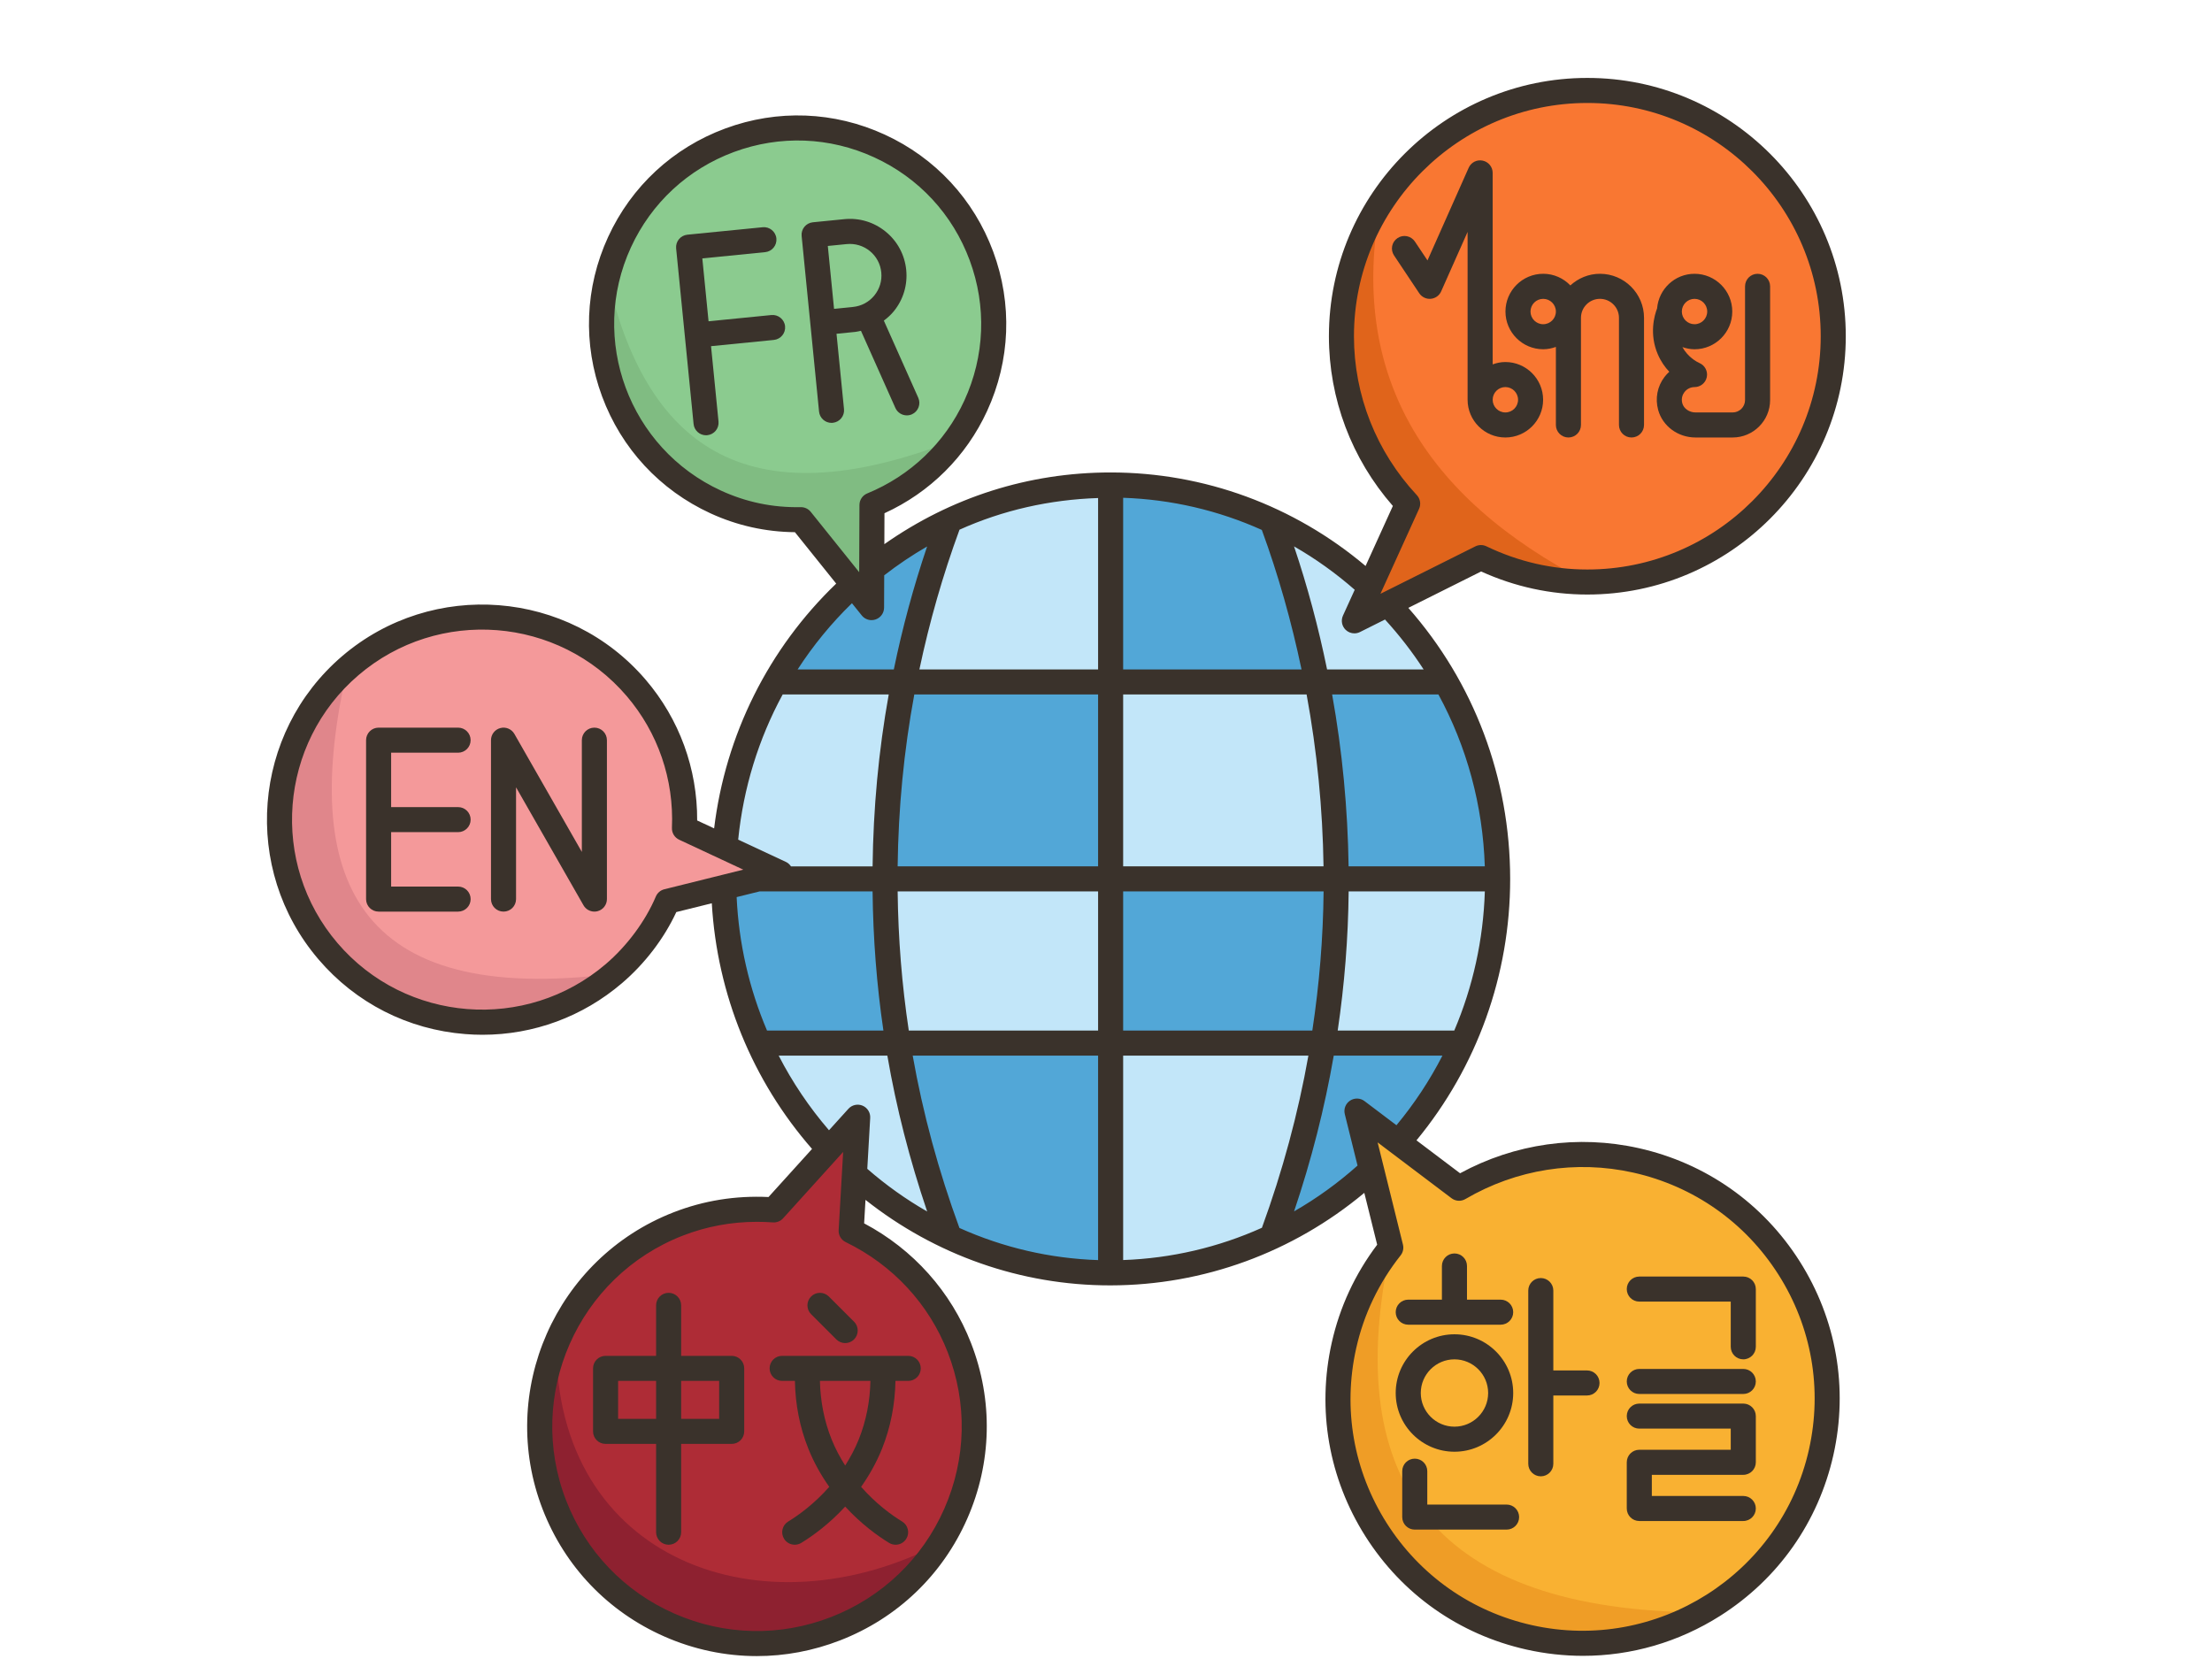 <svg xmlns="http://www.w3.org/2000/svg" xmlns:xlink="http://www.w3.org/1999/xlink" width="800" zoomAndPan="magnify" viewBox="0 0 600 450" height="600" preserveAspectRatio="xMidYMid meet" version="1.0"><defs><clipPath id="84540d509f"><path d="M 72 21 L 501 21 L 501 449.668 L 72 449.668 Z M 72 21 " clip-rule="nonzero"/></clipPath></defs><path fill="#52a7d7" d="M 358.926 282.934 C 363.402 258.512 398.984 259.309 396.691 282.934 C 392.27 292.82 386.391 301.891 379.32 309.875 L 368.07 301.379 L 372.012 317.348 C 364.027 324.754 354.949 330.938 345.023 335.523 C 323.156 328.156 325.328 285.656 358.926 282.934 Z M 358.926 282.934 " fill-opacity="1" fill-rule="nonzero"/><path fill="#52a7d7" d="M 301.246 282.934 C 333.355 290.211 335.523 336.398 301.246 345.273 C 285.609 345.273 270.793 341.773 257.469 335.559 C 234.531 326.316 218.801 291.512 243.566 282.934 C 245.922 253.238 295.605 253.996 301.246 282.934 Z M 301.246 282.934 " fill-opacity="1" fill-rule="nonzero"/><path fill="#52a7d7" d="M 239.996 238.395 C 233.992 214.422 196.59 216.047 196.285 240.703 C 196.59 255.754 199.957 270.023 205.805 282.934 C 213.27 299.754 239.996 305.77 243.566 282.934 C 272.496 280.777 268.047 242.609 239.996 238.395 Z M 239.996 238.395 " fill-opacity="1" fill-rule="nonzero"/><path fill="#52a7d7" d="M 301.246 238.395 C 306.852 206.18 354.438 201.41 362.496 238.395 C 393.488 242.902 391.609 280.125 358.926 282.934 C 350.82 314.102 303.523 312.656 301.246 282.934 C 267.184 274.055 273.059 238.395 301.246 238.395 Z M 301.246 238.395 " fill-opacity="1" fill-rule="nonzero"/><path fill="#52a7d7" d="M 406.242 238.395 C 399.562 262.418 368.32 259.672 362.496 238.395 C 330.863 235.223 330.715 188.398 357.328 184.988 L 392.168 184.988 C 401.109 200.684 406.242 218.926 406.242 238.395 Z M 406.242 238.395 " fill-opacity="1" fill-rule="nonzero"/><path fill="#52a7d7" d="M 344.992 141.266 C 364.922 150.777 374.574 180.594 357.328 184.988 C 353.137 216.445 305.691 212.414 301.246 184.988 C 268.809 177.664 270.328 137.223 301.246 131.551 C 316.848 131.551 331.668 135.016 344.992 141.23 Z M 344.992 141.266 " fill-opacity="1" fill-rule="nonzero"/><path fill="#52a7d7" d="M 301.246 184.988 C 331.871 188.617 331.992 238.395 301.246 238.395 L 239.996 238.395 C 210.992 229.926 219.781 187.098 245.195 184.988 C 252.785 155.016 298.098 156.195 301.246 184.988 Z M 301.246 184.988 " fill-opacity="1" fill-rule="nonzero"/><path fill="#52a7d7" d="M 257.5 141.266 C 275.211 139.5 286.621 175.797 245.195 184.988 C 239.52 213.445 202.531 209.434 210.324 184.988 C 215.934 175.066 223.07 166.168 231.43 158.625 L 236.395 164.809 L 236.461 154.344 C 242.918 149.18 249.957 144.766 257.5 141.266 Z M 257.5 141.266 " fill-opacity="1" fill-rule="nonzero"/><path fill="#f97732" d="M 486.629 55.109 C 474.766 36.73 454.098 24.535 430.578 24.535 C 407.059 24.535 386.355 36.73 374.496 55.109 C 367.766 65.504 363.855 77.871 363.855 91.188 C 363.855 108.785 370.723 124.719 381.836 136.609 L 371.605 159.102 L 367.355 168.41 L 376.465 163.855 L 401.719 151.254 C 410.457 155.434 420.211 157.879 430.578 157.879 C 467.391 157.879 497.266 128.016 497.266 91.188 C 497.266 77.871 493.355 65.504 486.629 55.109 Z M 486.629 55.109 " fill-opacity="1" fill-rule="nonzero"/><path fill="#f9b132" d="M 461.473 321.492 C 456.07 318.469 450.121 316.191 443.766 314.766 C 426.703 310.926 409.742 314.121 395.773 322.309 L 379.32 309.875 L 368.07 301.379 L 372.012 317.348 L 377.246 338.41 C 371.266 345.953 366.812 354.922 364.57 364.945 C 356.547 400.684 379.051 436.117 414.773 444.133 C 431.293 447.836 447.742 445.02 461.473 437.375 C 477.414 428.539 489.688 413.152 494.004 393.922 C 500.562 364.535 486.559 335.352 461.473 321.492 Z M 461.473 321.492 " fill-opacity="1" fill-rule="nonzero"/><path fill="#ae2c36" d="M 260.219 365.555 C 254.613 351.082 243.871 340.145 230.887 333.891 L 231.738 318.504 L 232.621 303.113 L 224.836 311.672 L 209.848 328.219 C 201.281 327.574 192.48 328.695 183.949 331.988 C 168.348 338.035 156.824 349.996 150.91 364.297 C 145.266 377.852 144.656 393.48 150.398 408.227 C 159.133 430.613 180.039 444.68 202.574 445.73 L 208.012 445.73 C 214.23 445.461 220.52 444.168 226.672 441.789 C 238.773 437.066 248.426 428.812 254.918 418.656 C 264.707 403.367 267.324 383.766 260.219 365.555 Z M 260.219 365.555 " fill-opacity="1" fill-rule="nonzero"/><path fill="#8bcb8f" d="M 238.57 39.582 C 211.887 27.355 180.309 39.008 168.039 65.676 C 166.613 68.766 165.523 71.926 164.742 75.121 C 158.691 99.41 170.555 125.332 194.145 136.168 C 201.656 139.602 209.508 141.094 217.258 140.961 L 231.43 158.625 L 236.395 164.809 L 236.461 154.344 L 236.531 136.984 C 245.434 133.316 253.355 127.301 259.27 119.215 C 261.344 116.43 263.145 113.375 264.672 110.078 C 276.91 83.41 265.25 51.848 238.57 39.582 Z M 238.57 39.582 " fill-opacity="1" fill-rule="nonzero"/><path fill="#f4999a" d="M 211.75 236.863 L 205.598 238.395 L 205.566 238.395 L 196.285 240.703 L 188.977 242.539 L 181.023 244.508 C 177.828 251.812 173.004 258.574 166.512 264.113 C 143.43 283.816 108.695 281.098 88.98 258.031 C 69.469 235.27 71.918 201.125 94.215 181.32 C 94.484 181.047 94.758 180.777 95.062 180.539 C 116.238 162.465 147.172 163.246 167.395 181.32 C 169.23 182.949 170.965 184.715 172.594 186.617 C 182.012 197.625 186.258 211.285 185.648 224.703 L 188.977 226.266 L 196.59 229.797 Z M 211.75 236.863 " fill-opacity="1" fill-rule="nonzero"/><path fill="#c2e6f9" d="M 392.168 184.988 L 357.328 184.988 C 353.828 167.117 349.137 152.305 344.992 141.266 C 354.746 145.816 363.719 151.863 371.605 159.102 L 367.355 168.41 L 376.465 163.855 C 382.516 170.176 387.82 177.277 392.168 184.988 Z M 392.168 184.988 " fill-opacity="1" fill-rule="nonzero"/><path fill="#c2e6f9" d="M 362.496 238.395 L 301.246 238.395 L 301.246 184.988 L 357.328 184.988 C 360.387 200.582 362.496 218.52 362.496 238.395 Z M 362.496 238.395 " fill-opacity="1" fill-rule="nonzero"/><path fill="#c2e6f9" d="M 301.246 131.551 L 301.246 184.988 L 245.195 184.988 C 248.664 167.117 253.387 152.305 257.5 141.266 C 270.824 135.016 285.645 131.551 301.246 131.551 Z M 301.246 131.551 " fill-opacity="1" fill-rule="nonzero"/><path fill="#c2e6f9" d="M 210.324 184.988 L 245.195 184.988 C 242.105 200.582 240.012 220.387 239.996 238.395 L 205.598 238.395 L 211.75 236.863 L 196.59 229.797 C 197.848 213.559 202.711 198.375 210.324 184.988 Z M 210.324 184.988 " fill-opacity="1" fill-rule="nonzero"/><path fill="#c2e6f9" d="M 243.566 282.934 C 247.133 304.844 252.707 322.715 257.469 335.559 C 248.051 331.141 239.383 325.398 231.738 318.504 L 232.621 303.113 L 224.836 311.672 C 217.055 303.25 210.594 293.566 205.805 282.934 Z M 243.566 282.934 " fill-opacity="1" fill-rule="nonzero"/><path fill="#c2e6f9" d="M 301.246 238.395 L 301.246 282.934 L 243.566 282.934 C 241.391 269.512 239.996 254.598 239.996 238.395 Z M 301.246 238.395 " fill-opacity="1" fill-rule="nonzero"/><path fill="#c2e6f9" d="M 301.246 282.934 L 358.926 282.934 C 355.359 304.812 349.785 322.68 345.023 335.523 C 331.703 341.773 316.883 345.273 301.246 345.273 Z M 301.246 282.934 " fill-opacity="1" fill-rule="nonzero"/><path fill="#c2e6f9" d="M 362.496 238.395 L 406.242 238.395 C 406.242 254.293 402.844 269.379 396.691 282.934 L 358.926 282.934 C 361.102 269.512 362.496 254.598 362.496 238.395 Z M 362.496 238.395 " fill-opacity="1" fill-rule="nonzero"/><path fill="#ef9d26" d="M 377.246 338.41 C 371.266 345.953 366.812 354.922 364.57 364.945 C 356.547 400.684 379.051 436.117 414.773 444.133 C 431.293 447.836 447.742 445.02 461.473 437.375 C 390.105 436.789 363.297 402.855 377.246 338.41 Z M 377.246 338.41 " fill-opacity="1" fill-rule="nonzero"/><path fill="#80bc82" d="M 164.742 75.121 C 158.691 99.41 170.555 125.332 194.145 136.168 C 201.656 139.602 209.508 141.094 217.258 140.961 L 231.43 158.625 L 236.395 164.809 L 236.461 154.344 L 236.531 136.984 C 245.434 133.316 253.355 127.301 259.27 119.215 C 201.293 142.031 175.055 119.859 164.742 75.121 Z M 164.742 75.121 " fill-opacity="1" fill-rule="nonzero"/><path fill="#e0868b" d="M 94.215 181.32 C 71.918 201.125 69.469 235.27 88.98 258.031 C 108.695 281.098 143.43 283.816 166.512 264.113 C 96.434 273.016 81.188 238.391 94.215 181.32 Z M 94.215 181.32 " fill-opacity="1" fill-rule="nonzero"/><path fill="#8e2130" d="M 150.91 364.297 C 145.266 377.852 144.656 393.48 150.398 408.227 C 159.133 430.613 180.039 444.68 202.574 445.73 L 208.012 445.73 C 214.23 445.461 220.52 444.168 226.672 441.789 C 238.773 437.066 248.426 428.812 254.918 418.656 C 207.191 443.559 150.496 423.609 150.91 364.297 Z M 150.91 364.297 " fill-opacity="1" fill-rule="nonzero"/><path fill="#e0641b" d="M 374.496 55.109 C 367.766 65.504 363.855 77.871 363.855 91.188 C 363.855 108.785 370.723 124.719 381.836 136.609 L 371.605 159.102 L 367.355 168.41 L 376.465 163.855 L 401.719 151.254 C 410.457 155.434 420.211 157.879 430.578 157.879 C 385.824 134.801 365.785 101.121 374.496 55.109 Z M 374.496 55.109 " fill-opacity="1" fill-rule="nonzero"/><g clip-path="url(#84540d509f)"><path fill="#3a322b" d="M 444.512 311.434 C 428.027 307.746 410.906 310.168 396.043 318.246 L 384.215 309.316 C 400.633 289.434 409.645 264.402 409.629 238.402 C 409.613 211.039 399.828 185.113 382.004 164.883 L 401.754 155.012 C 410.918 159.164 420.602 161.266 430.562 161.266 C 469.219 161.266 500.664 129.832 500.664 91.195 C 500.664 52.57 469.219 21.137 430.562 21.137 C 391.91 21.137 360.465 52.57 360.465 91.203 C 360.465 108.18 366.609 124.438 377.812 137.238 L 370.41 153.52 C 350.988 137.129 326.613 128.152 301.254 128.152 C 279.02 128.152 257.961 134.895 239.879 147.602 L 239.91 139.215 C 252.254 133.574 262.086 123.805 267.746 111.492 C 274.059 97.77 274.645 82.414 269.402 68.25 C 264.156 54.09 253.707 42.816 239.98 36.508 C 226.25 30.199 210.879 29.609 196.719 34.855 C 182.547 40.098 171.27 50.539 164.957 64.262 C 158.645 77.984 158.059 93.34 163.305 107.5 C 168.551 121.664 179 132.934 192.723 139.242 C 199.934 142.555 207.633 144.273 215.621 144.355 L 226.816 158.301 C 208.426 175.973 196.801 199.281 193.703 224.695 L 189.105 222.551 C 189.18 208.523 184.27 195.055 175.16 184.402 C 154.246 159.938 117.316 157.047 92.84 177.949 C 68.367 198.855 65.469 235.77 86.391 260.227 C 96.52 272.078 110.664 279.273 126.211 280.492 C 127.77 280.617 129.32 280.68 130.867 280.68 C 144.75 280.68 158.039 275.793 168.707 266.684 C 174.93 261.371 180.113 254.574 183.449 247.398 L 193.074 245.008 C 194.516 269.719 204.066 293.117 220.266 311.645 L 208.457 324.691 C 199.512 324.266 190.875 325.656 182.719 328.832 C 150.707 341.285 134.781 377.457 147.219 409.457 C 153.246 424.965 164.961 437.199 180.203 443.898 C 188.238 447.438 196.754 449.211 205.285 449.211 C 212.918 449.211 220.566 447.789 227.891 444.941 C 243.406 438.914 255.641 427.203 262.348 411.973 C 269.055 396.746 269.426 379.816 263.391 364.312 C 257.961 350.344 247.707 338.887 234.395 331.832 L 234.762 325.461 C 253.707 340.457 276.988 348.656 301.082 348.656 C 301.141 348.656 301.199 348.656 301.258 348.656 C 326.465 348.617 350.68 339.734 370.066 323.559 L 373.555 337.625 C 367.543 345.598 363.402 354.527 361.234 364.199 C 357.164 382.363 360.414 401.027 370.387 416.746 C 380.359 432.469 395.855 443.367 414.031 447.434 C 419.145 448.578 424.293 449.141 429.402 449.141 C 442.473 449.141 455.297 445.449 466.605 438.285 C 482.336 428.316 493.234 412.824 497.305 394.66 C 501.375 376.496 498.121 357.832 488.152 342.113 C 478.184 326.398 462.684 315.5 444.512 311.434 Z M 402.75 234.996 L 365.805 234.996 C 365.578 219.422 364.105 203.762 361.336 188.371 L 390.168 188.371 C 397.879 202.551 402.215 218.453 402.75 234.996 Z M 359.004 234.996 L 304.652 234.996 L 304.652 188.375 L 354.414 188.375 C 357.246 203.75 358.777 219.418 359.004 234.996 Z M 304.652 181.582 L 304.652 135.023 C 317.734 135.465 330.48 138.445 342.266 143.742 C 346.738 155.941 350.32 168.637 353.035 181.582 Z M 297.855 181.582 L 249.383 181.582 C 252.098 168.742 255.703 156.086 260.262 143.68 C 272.02 138.383 284.711 135.523 297.855 135.09 Z M 297.855 188.375 L 297.855 234.996 L 243.484 234.996 C 243.676 219.273 245.168 203.699 248 188.371 L 297.855 188.371 Z M 297.855 241.793 L 297.855 279.535 L 246.504 279.535 C 244.641 267.16 243.633 254.609 243.484 241.793 Z M 297.855 286.328 L 297.855 341.797 C 284.793 341.371 272.043 338.391 260.242 333.082 C 254.57 317.598 250.352 302.082 247.566 286.328 Z M 304.652 286.328 L 354.902 286.328 C 352.102 302.102 347.879 317.699 342.293 333.031 C 330.5 338.336 317.746 341.32 304.652 341.785 Z M 304.652 279.535 L 304.652 241.793 L 359.023 241.793 C 358.895 254.434 357.863 267.027 355.965 279.531 L 304.652 279.531 Z M 365.82 241.793 L 402.758 241.793 C 402.348 254.891 399.52 267.68 394.469 279.531 L 362.848 279.531 C 364.699 267.027 365.695 254.434 365.82 241.793 Z M 384.312 134.301 C 373.316 122.52 367.258 107.215 367.258 91.203 C 367.262 56.312 395.656 27.93 430.562 27.93 C 465.473 27.93 493.867 56.312 493.867 91.203 C 493.867 126.094 465.473 154.477 430.562 154.477 C 421.082 154.477 411.867 152.355 403.18 148.184 C 402.234 147.723 401.125 147.734 400.184 148.203 L 374.438 161.07 L 384.918 138.023 C 385.488 136.773 385.25 135.305 384.312 134.301 Z M 365.008 170.844 C 365.656 171.469 366.508 171.797 367.367 171.797 C 367.883 171.797 368.406 171.68 368.887 171.441 L 375.68 168.043 C 379.559 172.293 383.066 176.812 386.152 181.578 L 359.965 181.578 C 357.641 170.219 354.652 159.047 351.004 148.207 C 356.824 151.539 362.332 155.48 367.465 159.977 L 364.273 166.992 C 363.68 168.305 363.973 169.848 365.008 170.844 Z M 217.254 137.562 C 217.234 137.562 217.215 137.562 217.191 137.562 C 209.543 137.715 202.344 136.188 195.57 133.074 C 170.633 121.613 159.672 92.023 171.137 67.102 C 176.691 55.031 186.617 45.84 199.082 41.227 C 211.551 36.613 225.07 37.129 237.141 42.684 C 249.223 48.23 258.414 58.148 263.027 70.613 C 267.641 83.074 267.125 96.582 261.574 108.656 C 256.312 120.086 246.957 129.035 235.23 133.844 C 233.961 134.363 233.129 135.598 233.125 136.973 L 233.051 155.199 L 219.91 138.832 C 219.258 138.027 218.285 137.562 217.254 137.562 Z M 231.086 163.621 L 233.754 166.938 C 234.41 167.758 235.395 168.211 236.402 168.211 C 236.777 168.211 237.16 168.148 237.527 168.02 C 238.883 167.543 239.797 166.266 239.805 164.828 L 239.84 156.055 C 243.574 153.156 247.461 150.547 251.477 148.234 C 247.773 159.188 244.766 170.316 242.445 181.586 L 216.352 181.586 C 220.547 175.105 225.473 169.078 231.086 163.621 Z M 212.297 188.375 L 241.066 188.375 C 238.305 203.707 236.875 219.285 236.688 235 L 214.551 235 C 214.215 234.496 213.762 234.066 213.188 233.797 L 200.23 227.746 C 201.633 213.77 205.75 200.422 212.297 188.375 Z M 180.203 241.211 C 179.16 241.469 178.309 242.199 177.891 243.184 C 175.051 249.883 170.098 256.562 164.293 261.52 C 142.668 279.992 110.039 277.438 91.559 255.82 C 73.078 234.207 75.637 201.59 97.262 183.117 C 118.891 164.645 151.52 167.199 169.996 188.816 C 178.477 198.738 182.832 211.422 182.262 224.543 C 182.199 225.914 182.977 227.188 184.219 227.77 L 201.613 235.891 Z M 206.039 241.793 L 236.684 241.793 C 236.828 254.602 237.805 267.152 239.621 279.531 L 208.051 279.531 C 203.211 268.16 200.395 255.922 199.812 243.336 Z M 257.062 366.777 C 262.438 380.59 262.105 395.676 256.137 409.246 C 250.16 422.809 239.254 433.238 225.434 438.617 C 211.613 443.984 196.523 443.656 182.945 437.691 C 169.367 431.719 158.934 420.824 153.562 407.004 C 142.484 378.488 156.672 346.266 185.191 335.168 C 191.602 332.676 198.355 331.418 205.332 331.418 C 206.762 331.418 208.199 331.469 209.645 331.574 C 210.688 331.648 211.711 331.242 212.41 330.469 L 227.141 314.188 C 227.145 314.184 227.148 314.184 227.152 314.18 C 227.16 314.176 227.16 314.16 227.172 314.152 L 228.703 312.461 L 227.484 333.668 C 227.406 335.035 228.156 336.32 229.395 336.918 C 242.152 343.102 251.977 353.707 257.062 366.777 Z M 233.961 299.902 C 232.633 299.352 231.094 299.688 230.129 300.758 L 224.863 306.578 C 219.504 300.352 214.926 293.559 211.211 286.328 L 240.688 286.328 C 243.141 300.57 246.754 314.621 251.496 328.617 C 245.762 325.332 240.316 321.461 235.25 317.043 L 236.039 303.234 C 236.125 301.793 235.289 300.461 233.961 299.902 Z M 351.02 328.574 C 355.703 314.672 359.312 300.566 361.777 286.328 L 391.262 286.328 C 387.82 293.027 383.648 299.363 378.785 305.215 L 370.117 298.668 C 368.973 297.801 367.398 297.75 366.199 298.543 C 364.996 299.336 364.426 300.801 364.77 302.195 L 368.23 316.156 C 362.883 320.922 357.121 325.082 351.02 328.574 Z M 490.676 393.184 C 483.094 427.023 449.367 448.391 415.52 440.816 C 399.121 437.145 385.129 427.305 376.129 413.121 C 367.129 398.93 364.191 382.09 367.867 365.699 C 369.93 356.484 373.984 348.016 379.914 340.52 C 380.566 339.699 380.801 338.613 380.547 337.598 L 373.68 309.875 L 393.73 325.02 C 394.816 325.844 396.309 325.938 397.496 325.234 C 411.316 317.141 427.488 314.598 443.023 318.066 C 459.43 321.738 473.414 331.578 482.418 345.762 C 491.418 359.945 494.348 376.789 490.676 393.184 Z M 490.676 393.184 " fill-opacity="1" fill-rule="nonzero"/></g><path fill="#3a322b" d="M 418.59 94.734 C 419.805 94.734 420.953 94.488 422.031 94.098 L 422.031 115.27 C 422.031 117.145 423.551 118.668 425.434 118.668 C 427.312 118.668 428.832 117.145 428.832 115.27 L 428.832 86.207 C 428.832 83.367 431.141 81.059 433.984 81.059 C 436.824 81.059 439.141 83.367 439.141 86.207 L 439.141 115.27 C 439.141 117.145 440.66 118.668 442.539 118.668 C 444.418 118.668 445.938 117.145 445.938 115.27 L 445.938 86.207 C 445.938 79.625 440.578 74.262 433.984 74.262 C 430.883 74.262 428.082 75.48 425.957 77.418 C 424.094 75.484 421.488 74.262 418.594 74.262 C 412.945 74.262 408.352 78.855 408.352 84.5 C 408.352 90.141 412.945 94.734 418.59 94.734 Z M 418.59 81.062 C 420.488 81.062 422.031 82.605 422.031 84.504 C 422.031 86.402 420.488 87.945 418.59 87.945 C 416.691 87.945 415.145 86.402 415.145 84.504 C 415.145 82.605 416.691 81.062 418.59 81.062 Z M 418.59 81.062 " fill-opacity="1" fill-rule="nonzero"/><path fill="#3a322b" d="M 388.09 81.047 C 389.324 80.941 390.406 80.176 390.906 79.043 L 398.082 62.902 L 398.082 108.434 C 398.082 114.078 402.68 118.668 408.324 118.668 C 413.969 118.668 418.566 114.078 418.566 108.434 C 418.566 102.789 413.969 98.199 408.324 98.199 C 407.109 98.199 405.961 98.445 404.883 98.836 L 404.883 46.891 C 404.883 45.289 403.758 43.902 402.188 43.57 C 400.594 43.23 399.023 44.047 398.375 45.512 L 387.203 70.641 L 383.789 65.523 C 382.746 63.965 380.641 63.535 379.074 64.582 C 377.508 65.621 377.086 67.73 378.133 69.293 L 384.973 79.555 C 385.664 80.578 386.871 81.164 388.09 81.047 Z M 408.328 104.992 C 410.227 104.992 411.77 106.535 411.77 108.434 C 411.77 110.332 410.227 111.875 408.328 111.875 C 406.43 111.875 404.883 110.332 404.883 108.434 C 404.883 106.535 406.43 104.992 408.328 104.992 Z M 408.328 104.992 " fill-opacity="1" fill-rule="nonzero"/><path fill="#3a322b" d="M 449.672 96.094 C 450.508 98.043 451.625 99.609 452.789 100.84 C 452.32 101.266 451.887 101.734 451.496 102.242 C 449.543 104.801 448.914 108.062 449.773 111.199 C 450.977 115.594 455.145 118.668 459.914 118.668 L 469.973 118.668 C 475.578 118.668 480.137 114.109 480.137 108.508 L 480.137 77.664 C 480.137 75.789 478.617 74.266 476.738 74.266 C 474.859 74.266 473.34 75.789 473.34 77.664 L 473.34 108.508 C 473.34 110.363 471.832 111.875 469.973 111.875 L 459.914 111.875 C 458.227 111.875 456.723 110.836 456.328 109.41 C 455.926 107.938 456.512 106.875 456.895 106.367 C 457.562 105.496 458.562 104.996 459.637 104.996 C 461.25 104.996 462.641 103.863 462.965 102.285 C 463.289 100.707 462.465 99.117 460.98 98.48 C 460.219 98.148 457.836 96.855 456.352 94.152 C 457.391 94.504 458.48 94.738 459.637 94.738 C 465.281 94.738 469.875 90.145 469.875 84.504 C 469.875 78.859 465.281 74.266 459.637 74.266 C 454.281 74.266 449.926 78.41 449.484 83.648 C 448.738 85.594 447.312 90.594 449.672 96.094 Z M 459.637 81.062 C 461.535 81.062 463.078 82.605 463.078 84.504 C 463.078 86.402 461.535 87.945 459.637 87.945 C 457.738 87.945 456.199 86.406 456.195 84.512 C 456.195 84.508 456.195 84.504 456.195 84.504 C 456.195 82.605 457.738 81.062 459.637 81.062 Z M 459.637 81.062 " fill-opacity="1" fill-rule="nonzero"/><path fill="#3a322b" d="M 209.234 85.453 L 192.195 87.145 L 190.504 70.09 L 207.547 68.395 C 209.414 68.211 210.777 66.547 210.594 64.68 C 210.41 62.812 208.723 61.445 206.875 61.637 L 186.449 63.66 C 185.551 63.75 184.727 64.191 184.156 64.887 C 183.582 65.582 183.312 66.48 183.398 67.375 L 188.133 115.004 C 188.305 116.758 189.785 118.066 191.512 118.066 C 191.621 118.066 191.734 118.062 191.852 118.047 C 193.719 117.859 195.082 116.199 194.895 114.332 L 192.867 93.898 L 209.906 92.207 C 211.773 92.02 213.137 90.359 212.949 88.492 C 212.77 86.633 211.074 85.266 209.234 85.453 Z M 209.234 85.453 " fill-opacity="1" fill-rule="nonzero"/><path fill="#3a322b" d="M 233.531 89.727 L 242.871 110.66 C 243.438 111.922 244.676 112.672 245.98 112.672 C 246.441 112.672 246.91 112.578 247.359 112.379 C 249.074 111.613 249.844 109.605 249.078 107.895 L 239.742 86.969 C 240.707 86.238 241.617 85.43 242.406 84.473 C 245.012 81.301 246.215 77.301 245.812 73.219 C 245.406 69.133 243.438 65.453 240.258 62.852 C 237.082 60.25 233.102 59.035 228.996 59.449 L 220.488 60.293 C 218.617 60.48 217.254 62.141 217.441 64.012 L 219.793 87.719 C 219.797 87.754 219.801 87.793 219.805 87.824 C 219.805 87.863 219.809 87.898 219.816 87.93 L 222.168 111.641 C 222.344 113.395 223.82 114.703 225.547 114.703 C 225.66 114.703 225.773 114.699 225.887 114.684 C 227.758 114.496 229.121 112.836 228.934 110.969 L 226.902 90.535 L 232.031 90.023 C 232.547 89.969 233.031 89.824 233.531 89.727 Z M 226.234 83.77 L 224.543 66.715 L 229.672 66.207 C 231.934 65.988 234.176 66.648 235.953 68.105 C 237.723 69.555 238.824 71.609 239.047 73.891 C 239.273 76.168 238.598 78.395 237.148 80.164 C 235.695 81.934 233.641 83.035 231.363 83.258 Z M 226.234 83.77 " fill-opacity="1" fill-rule="nonzero"/><path fill="#3a322b" d="M 124.258 204.168 C 126.137 204.168 127.656 202.645 127.656 200.77 C 127.656 198.895 126.137 197.371 124.258 197.371 L 102.695 197.371 C 100.816 197.371 99.297 198.895 99.297 200.77 L 99.297 243.879 C 99.297 245.758 100.816 247.273 102.695 247.273 L 124.262 247.273 C 126.141 247.273 127.66 245.758 127.66 243.879 C 127.66 242 126.141 240.48 124.262 240.48 L 106.094 240.48 L 106.094 225.719 L 124.262 225.719 C 126.141 225.719 127.66 224.195 127.66 222.32 C 127.66 220.445 126.141 218.926 124.262 218.926 L 106.094 218.926 L 106.094 204.168 Z M 124.258 204.168 " fill-opacity="1" fill-rule="nonzero"/><path fill="#3a322b" d="M 161.227 197.371 C 159.344 197.371 157.824 198.895 157.824 200.77 L 157.824 231.082 L 139.531 199.082 C 138.766 197.746 137.199 197.082 135.707 197.488 C 134.215 197.883 133.18 199.23 133.18 200.77 L 133.18 243.879 C 133.18 245.758 134.699 247.273 136.578 247.273 C 138.457 247.273 139.977 245.758 139.977 243.879 L 139.977 213.559 L 158.273 245.559 C 158.891 246.637 160.027 247.27 161.227 247.27 C 161.516 247.27 161.805 247.234 162.098 247.16 C 163.586 246.766 164.625 245.414 164.625 243.875 L 164.625 200.77 C 164.625 198.891 163.105 197.371 161.227 197.371 Z M 161.227 197.371 " fill-opacity="1" fill-rule="nonzero"/><path fill="#3a322b" d="M 198.469 367.77 L 184.762 367.77 L 184.762 354.07 C 184.762 352.195 183.242 350.676 181.363 350.676 C 179.484 350.676 177.965 352.195 177.965 354.07 L 177.965 367.77 L 164.266 367.77 C 162.383 367.77 160.863 369.289 160.863 371.168 L 160.863 388.258 C 160.863 390.137 162.383 391.656 164.266 391.656 L 177.965 391.656 L 177.965 415.609 C 177.965 417.488 179.484 419.008 181.363 419.008 C 183.242 419.008 184.762 417.488 184.762 415.609 L 184.762 391.656 L 198.469 391.656 C 200.348 391.656 201.867 390.137 201.867 388.258 L 201.867 371.168 C 201.867 369.289 200.348 367.77 198.469 367.77 Z M 167.664 384.863 L 167.664 374.566 L 177.965 374.566 L 177.965 384.863 Z M 195.07 384.863 L 184.762 384.863 L 184.762 374.566 L 195.07 374.566 Z M 195.07 384.863 " fill-opacity="1" fill-rule="nonzero"/><path fill="#3a322b" d="M 208.754 371.168 C 208.754 373.047 210.273 374.566 212.152 374.566 L 215.617 374.566 C 215.734 380.914 216.91 387.09 219.258 392.945 C 220.836 396.879 222.809 400.289 224.934 403.301 C 220.91 407.867 216.684 410.953 213.801 412.707 C 212.195 413.684 211.691 415.773 212.664 417.379 C 213.305 418.426 214.426 419.004 215.57 419.004 C 216.172 419.004 216.781 418.844 217.34 418.508 C 220.434 416.625 224.902 413.391 229.254 408.656 C 233.602 413.391 238.074 416.625 241.168 418.508 C 241.719 418.844 242.332 419.004 242.934 419.004 C 244.082 419.004 245.199 418.422 245.84 417.375 C 246.816 415.77 246.305 413.68 244.699 412.707 C 241.82 410.957 237.594 407.871 233.574 403.305 C 235.699 400.289 237.672 396.879 239.254 392.945 C 241.598 387.09 242.77 380.914 242.891 374.566 L 246.355 374.566 C 248.234 374.566 249.754 373.047 249.754 371.168 C 249.754 369.289 248.234 367.77 246.355 367.77 L 212.152 367.77 C 210.273 367.77 208.754 369.289 208.754 371.168 Z M 232.945 390.418 C 231.891 393.039 230.617 395.375 229.254 397.527 C 227.895 395.375 226.621 393.043 225.566 390.418 C 223.547 385.371 222.523 380.047 222.402 374.566 L 236.105 374.566 C 235.984 380.047 234.965 385.371 232.945 390.418 Z M 232.945 390.418 " fill-opacity="1" fill-rule="nonzero"/><path fill="#3a322b" d="M 220.012 351.672 C 218.68 353 218.68 355.145 220.012 356.473 L 226.852 363.312 C 227.516 363.977 228.387 364.309 229.254 364.309 C 230.125 364.309 230.996 363.977 231.66 363.312 C 232.988 361.984 232.988 359.836 231.66 358.508 L 224.816 351.672 C 223.492 350.344 221.34 350.344 220.012 351.672 Z M 220.012 351.672 " fill-opacity="1" fill-rule="nonzero"/><path fill="#3a322b" d="M 394.52 393.777 C 403.305 393.777 410.453 386.633 410.453 377.852 C 410.453 369.066 403.305 361.922 394.52 361.922 C 385.73 361.922 378.582 369.07 378.582 377.852 C 378.582 386.629 385.73 393.777 394.52 393.777 Z M 394.52 368.719 C 399.551 368.719 403.656 372.816 403.656 377.852 C 403.656 382.883 399.555 386.98 394.52 386.98 C 389.48 386.98 385.383 382.883 385.383 377.852 C 385.383 372.816 389.48 368.719 394.52 368.719 Z M 394.52 368.719 " fill-opacity="1" fill-rule="nonzero"/><path fill="#3a322b" d="M 381.98 359.32 L 407.055 359.32 C 408.934 359.32 410.453 357.801 410.453 355.922 C 410.453 354.047 408.934 352.527 407.055 352.527 L 397.918 352.527 L 397.918 343.395 C 397.918 341.516 396.398 339.996 394.52 339.996 C 392.637 339.996 391.117 341.516 391.117 343.395 L 391.117 352.527 L 381.98 352.527 C 380.102 352.527 378.582 354.047 378.582 355.922 C 378.582 357.801 380.102 359.32 381.98 359.32 Z M 381.98 359.32 " fill-opacity="1" fill-rule="nonzero"/><path fill="#3a322b" d="M 408.66 408.109 L 387.148 408.109 L 387.148 399.055 C 387.148 397.176 385.629 395.66 383.75 395.66 C 381.871 395.66 380.352 397.176 380.352 399.055 L 380.352 411.508 C 380.352 413.387 381.871 414.902 383.75 414.902 L 408.66 414.902 C 410.539 414.902 412.059 413.387 412.059 411.508 C 412.059 409.629 410.539 408.109 408.66 408.109 Z M 408.66 408.109 " fill-opacity="1" fill-rule="nonzero"/><path fill="#3a322b" d="M 430.473 371.727 L 421.336 371.727 L 421.336 350.066 C 421.336 348.188 419.816 346.668 417.938 346.668 C 416.059 346.668 414.539 348.188 414.539 350.066 L 414.539 397.051 C 414.539 398.93 416.059 400.449 417.938 400.449 C 419.816 400.449 421.336 398.93 421.336 397.051 L 421.336 378.523 L 430.473 378.523 C 432.352 378.523 433.871 377.004 433.871 375.125 C 433.871 373.246 432.352 371.727 430.473 371.727 Z M 430.473 371.727 " fill-opacity="1" fill-rule="nonzero"/><path fill="#3a322b" d="M 472.859 346.262 L 444.656 346.262 C 442.777 346.262 441.258 347.781 441.258 349.66 C 441.258 351.539 442.777 353.055 444.656 353.055 L 469.461 353.055 L 469.461 365.316 C 469.461 367.195 470.98 368.715 472.859 368.715 C 474.742 368.715 476.262 367.195 476.262 365.316 L 476.262 349.66 C 476.262 347.781 474.742 346.262 472.859 346.262 Z M 472.859 346.262 " fill-opacity="1" fill-rule="nonzero"/><path fill="#3a322b" d="M 472.859 371.32 L 444.656 371.32 C 442.777 371.32 441.258 372.84 441.258 374.719 C 441.258 376.598 442.777 378.113 444.656 378.113 L 472.859 378.113 C 474.742 378.113 476.262 376.598 476.262 374.719 C 476.262 372.84 474.742 371.32 472.859 371.32 Z M 472.859 371.32 " fill-opacity="1" fill-rule="nonzero"/><path fill="#3a322b" d="M 472.859 380.719 L 444.656 380.719 C 442.777 380.719 441.258 382.234 441.258 384.113 C 441.258 385.992 442.777 387.512 444.656 387.512 L 469.461 387.512 L 469.461 393.246 L 444.656 393.246 C 442.777 393.246 441.258 394.766 441.258 396.645 L 441.258 409.172 C 441.258 411.051 442.777 412.57 444.656 412.57 L 472.859 412.57 C 474.742 412.57 476.262 411.051 476.262 409.172 C 476.262 407.293 474.742 405.777 472.859 405.777 L 448.055 405.777 L 448.055 400.043 L 472.859 400.043 C 474.742 400.043 476.262 398.523 476.262 396.645 L 476.262 384.113 C 476.262 382.234 474.742 380.719 472.859 380.719 Z M 472.859 380.719 " fill-opacity="1" fill-rule="nonzero"/></svg>